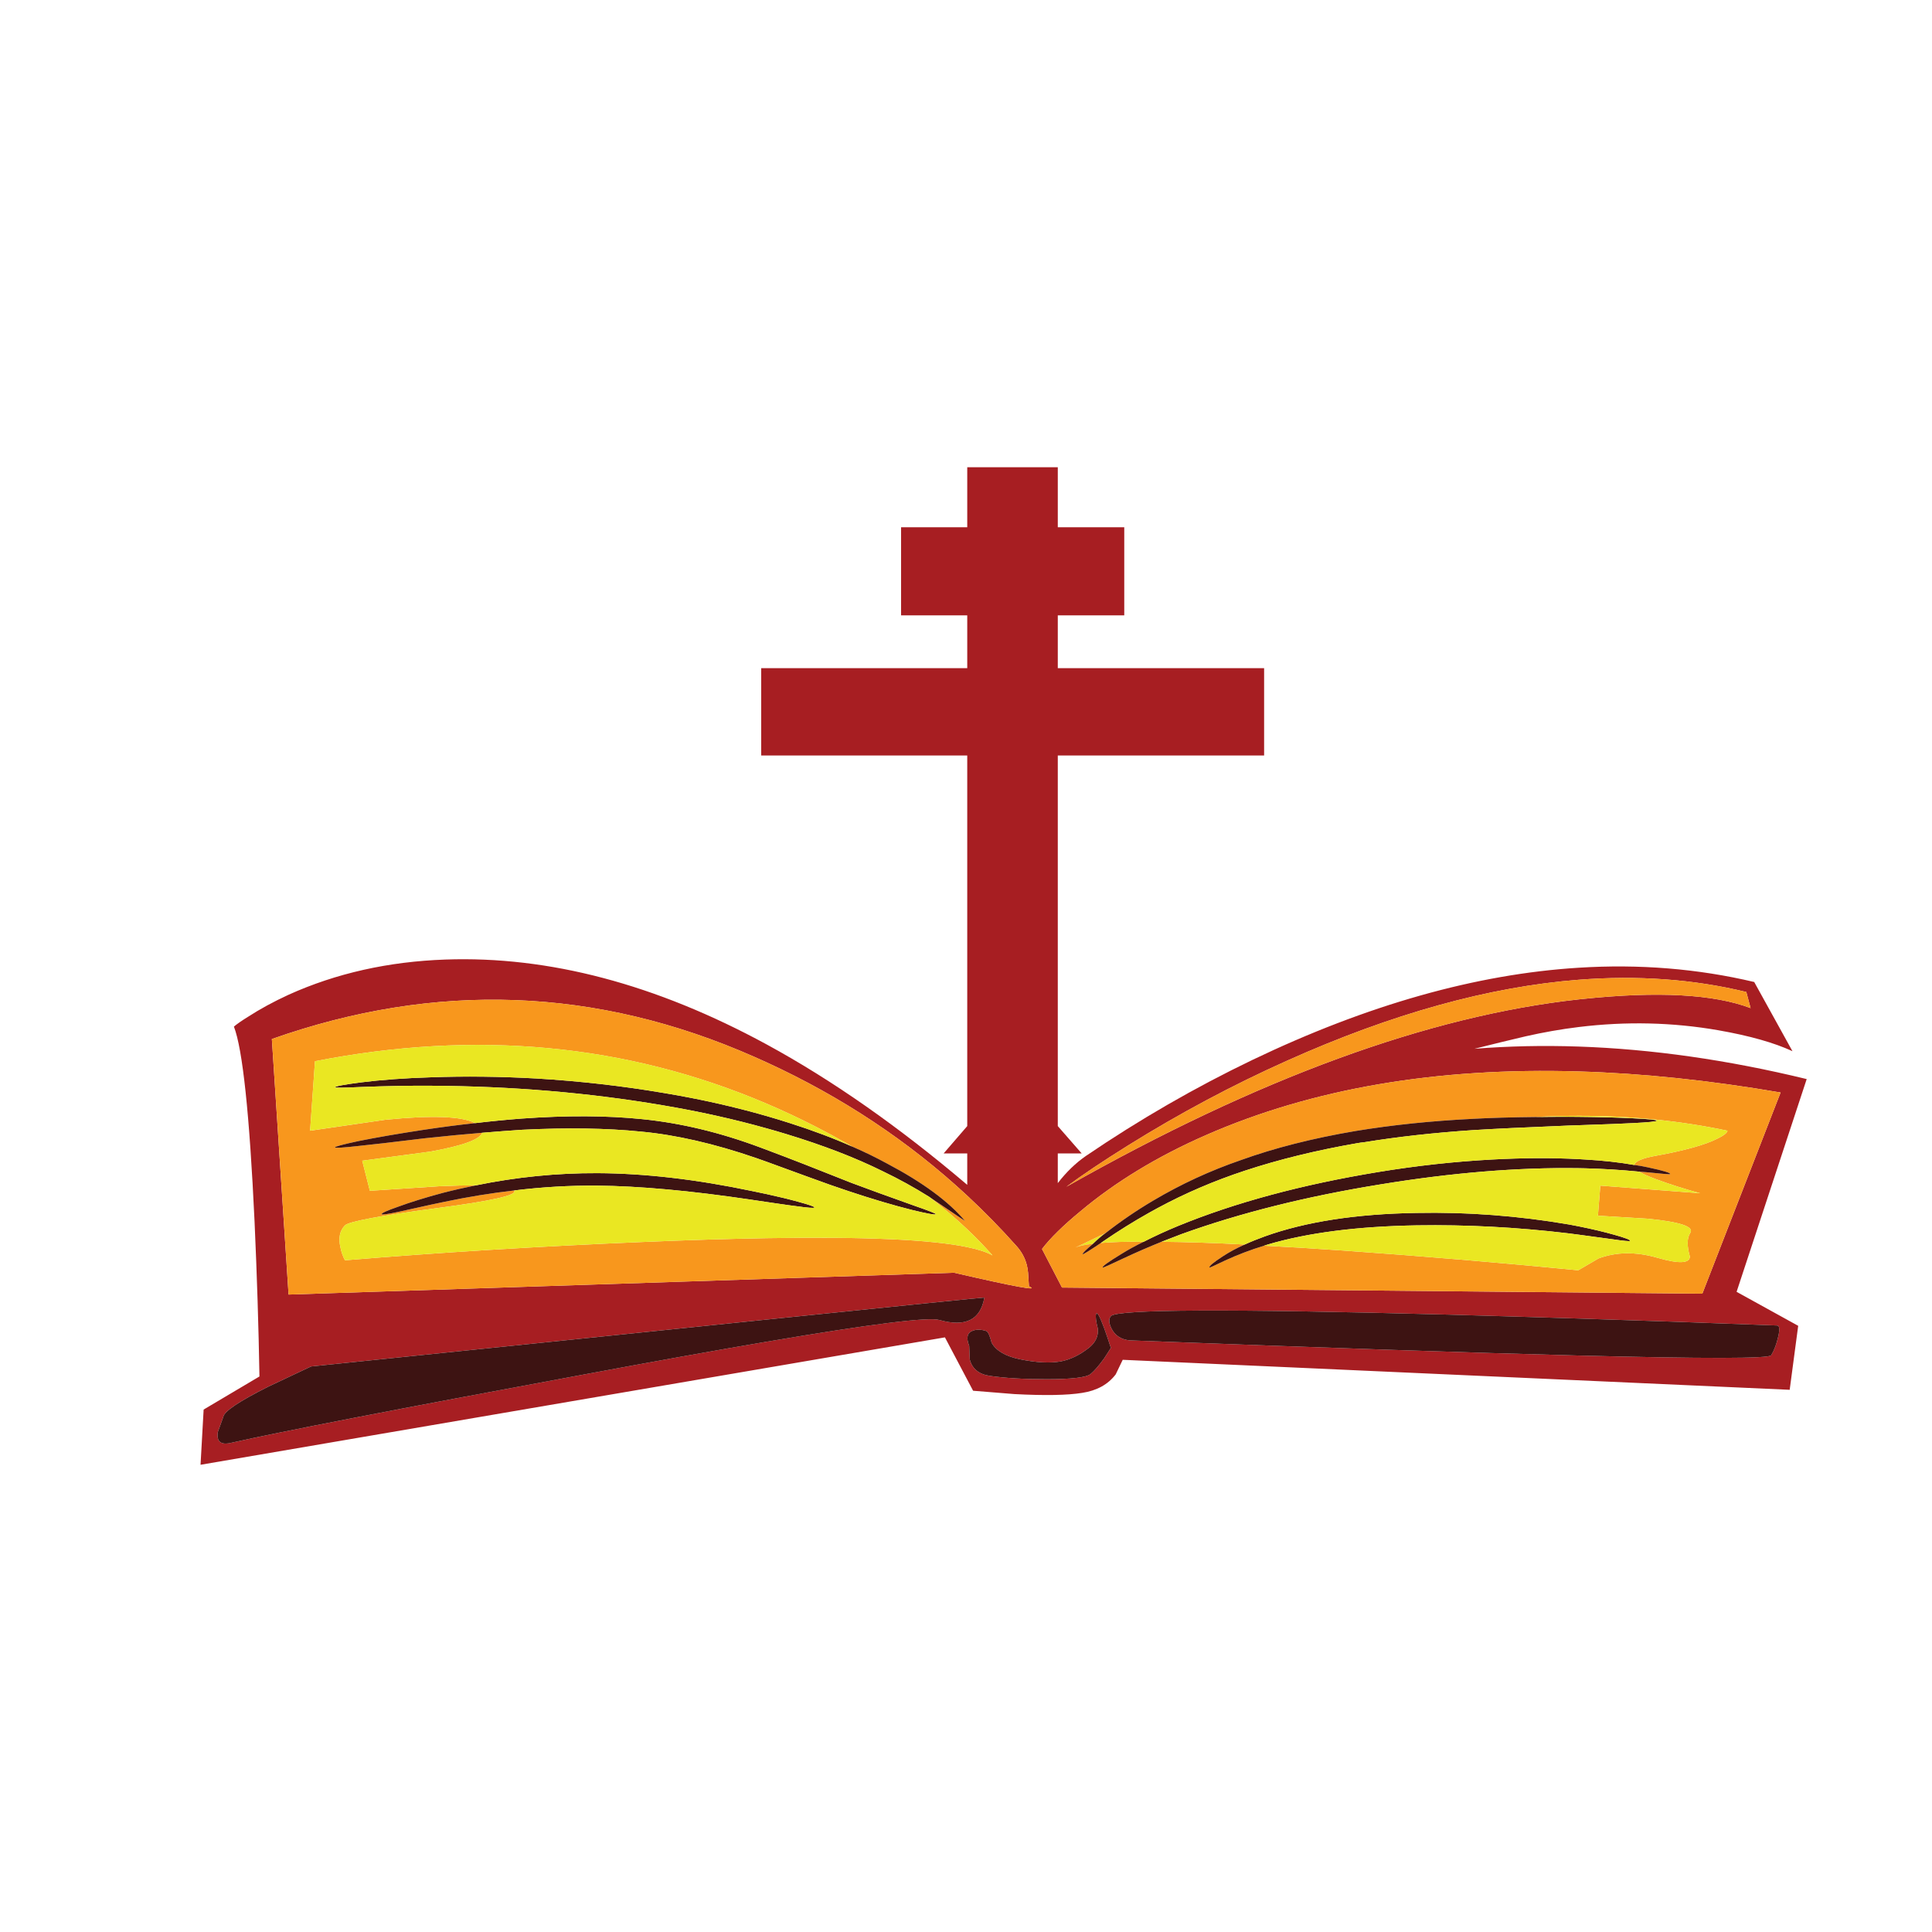 <?xml version="1.0" encoding="utf-8"?>
<!-- Generator: Adobe Illustrator 16.0.0, SVG Export Plug-In . SVG Version: 6.00 Build 0)  -->
<!DOCTYPE svg PUBLIC "-//W3C//DTD SVG 1.1//EN" "http://www.w3.org/Graphics/SVG/1.1/DTD/svg11.dtd">
<svg version="1.1" id="Layer_1" xmlns="http://www.w3.org/2000/svg" xmlns:xlink="http://www.w3.org/1999/xlink" x="0px" y="0px"
	 width="300px" height="300px" viewBox="0 0 300 300" enable-background="new 0 0 300 300" xml:space="preserve">
<g>
	<path fill-rule="evenodd" clip-rule="evenodd" fill="#EAE722" d="M171.695,191.454c-0.311,0.218-0.609,0.454-0.896,0.706
		c-0.404,0.346-0.766,0.674-1.086,0.985c-1.254,0.131-2.16,0.319-2.721,0.567L171.695,191.454z"/>
	<path fill-rule="evenodd" clip-rule="evenodd" fill="#A71E22" d="M264.338,200.879l12.152-31.236
		c-11.012-1.891-21.465-2.979-31.363-3.27c-22.053-0.658-41.359,2.646-57.921,9.91c-7.513,3.301-13.999,7.241-19.462,11.824
		c-1.347,1.111-2.512,2.148-3.491,3.112c-1.011,0.989-1.827,1.898-2.45,2.728l3.106,5.984L264.338,200.879z M271.83,156.537
		l-0.662-2.5c-8.17-1.986-16.85-2.619-26.041-1.9c-13.914,1.086-28.997,5.271-45.251,12.557
		c-8.421,3.766-16.667,8.162-24.739,13.188c-4.02,2.513-7.207,4.648-9.564,6.408c29.742-16.848,56.26-26.549,79.555-29.103
		c0.201-0.021,0.402-0.042,0.6-0.063C257.41,153.898,266.111,154.37,271.83,156.537z M174.574,81.868v13.687h-10.321v8.2h32.038
		v13.561h-32.038v57.542l3.706,4.242h-3.706v4.614c1.33-1.722,2.79-3.132,4.381-4.229c8.325-5.656,16.933-10.621,25.826-14.893
		c17.865-8.561,34.755-13.334,50.667-14.323c9.432-0.593,18.52,0.145,27.266,2.216l5.939,10.744c-2.832-1.317-6.666-2.4-11.502-3.25
		c-7.107-1.238-14.342-1.404-21.703-0.5c-2.723,0.333-5.463,0.813-8.219,1.439c-2.572,0.602-5.227,1.248-7.961,1.938
		c5.285-0.421,10.68-0.536,16.18-0.347c11.342,0.387,23.146,2.07,35.416,5.05l-10.885,33.035l9.564,5.277l-1.32,9.937
		l-103.568-4.659l-1.085,2.261c-1.191,1.569-2.932,2.529-5.222,2.878c-2.293,0.371-5.797,0.432-10.511,0.184l-6.413-0.518
		l-4.375-8.289L31.14,227.449l0.48-8.573l8.667-5.138c-0.131-7.659-0.383-15.669-0.758-24.027
		c-0.782-16.712-1.852-26.813-3.207-30.302c0.476-0.403,1.199-0.907,2.171-1.509c1.886-1.221,3.99-2.365,6.313-3.434
		c7.382-3.334,15.5-5.156,24.354-5.468c16.048-0.572,32.685,3.826,49.91,13.194c10.168,5.534,20.542,12.798,31.123,21.792V179.1
		h-3.662l3.662-4.242v-57.542H118.2v-13.561h31.994v-8.2h-10.277V81.868h10.277v-9.317h14.059v9.317H174.574z M224.748,204.13
		c-33.857-0.909-51.273-0.831-52.251,0.233c-0.378,0.438-0.33,1.113,0.146,2.026c0.561,1.035,1.485,1.616,2.777,1.743
		c30.02,1.147,53.256,1.933,69.707,2.354c19.629,0.502,29.596,0.486,29.904-0.044c0.471-0.782,0.832-1.739,1.086-2.872
		c0.277-1.165,0.215-1.749-0.189-1.749c-10.303-0.396-20.57-0.755-30.801-1.079C238.316,204.523,231.525,204.319,224.748,204.13z
		 M171.462,206.251c-0.724-1.948-1.146-2.671-1.269-2.166c-0.098,0.375-0.002,1.126,0.283,2.255
		c0.094,1.165-0.379,2.154-1.413,2.967c-1.414,1.103-2.845,1.797-4.294,2.083c-1.695,0.312-3.846,0.2-6.451-0.335
		c-2.201-0.467-3.646-1.316-4.336-2.55c-0.287-1.124-0.568-1.734-0.847-1.831c-0.786-0.249-1.478-0.266-2.07-0.051
		c-0.88,0.316-1.069,1.104-0.568,2.361l0.088,2.121c0.379,1.443,1.417,2.289,3.112,2.538c2.357,0.345,5.295,0.518,8.813,0.518
		c3.898,0,6.175-0.268,6.831-0.803c0.603-0.5,1.31-1.316,2.121-2.448l1.035-1.604C172.152,208.242,171.807,207.224,171.462,206.251z
		 M117.178,164.125c-24.527-10.842-49.516-11.77-74.965-2.784l2.595,39.677l103.335-3.39c9.545,2.2,13.424,2.907,11.635,2.12
		c-0.029-0.602-0.076-1.309-0.139-2.12c-0.033-0.421-0.102-0.828-0.203-1.219c-0.286-1.111-0.848-2.121-1.686-3.03
		c-2.406-2.697-4.926-5.27-7.556-7.715c-9.057-8.417-19.431-15.313-31.123-20.688C118.444,164.687,117.813,164.402,117.178,164.125z
		 M35.805,224.06c7.824-1.764,25.887-5.265,54.189-10.505c11.439-2.134,21.132-3.874,29.077-5.221
		c16.166-2.744,25.1-3.865,26.805-3.364c4.052,1.136,6.377-0.025,6.975-3.485c-0.337,0-11.597,1.139-33.78,3.415
		c-17.099,1.751-40.69,4.18-70.773,7.285l-6.691,3.157c-4.491,2.26-6.801,3.814-6.932,4.665l-0.852,2.354
		C33.608,223.839,34.269,224.404,35.805,224.06z"/>
	<path fill-rule="evenodd" clip-rule="evenodd" fill="#F8971D" d="M271.83,156.537c-5.719-2.167-14.42-2.639-26.104-1.414
		c-0.197,0.021-0.398,0.043-0.6,0.063c-23.295,2.554-49.813,12.255-79.555,29.103c2.357-1.76,5.545-3.896,9.564-6.408
		c8.072-5.025,16.318-9.422,24.739-13.188c16.254-7.285,31.337-11.471,45.251-12.557c9.191-0.719,17.871-0.086,26.041,1.9
		L271.83,156.537z M266.691,176.801c0.973-0.471,1.49-0.879,1.553-1.225c-7.369-1.553-15.074-2.322-23.117-2.31
		c-2.211,0-4.443,0.061-6.705,0.183c-3.711,0.034-6.963,0.129-9.752,0.284c-6.439,0.319-12.504,0.948-18.194,1.888
		c-6.663,1.132-12.601,2.641-17.815,4.526c-4.738,1.629-9.258,3.716-13.56,6.262c-2.609,1.541-5.077,3.223-7.405,5.045l-4.703,2.259
		c0.561-0.248,1.467-0.437,2.721-0.567c-1.123,0.942-1.656,1.478-1.597,1.604c0.063,0.063,1.007-0.518,2.829-1.743
		c1.725-0.155,3.938-0.216,6.641-0.183c-1.225,0.594-2.369,1.22-3.434,1.881c-2.072,1.259-3.046,1.966-2.924,2.122
		c0.033,0.059,1.135-0.43,3.302-1.465c1.944-0.909,3.891-1.755,5.839-2.538c3.611,0.025,7.914,0.166,12.91,0.424
		c-1.259,0.563-2.389,1.174-3.391,1.83c-1.51,0.977-2.203,1.56-2.076,1.749c0.029,0.033,0.829-0.329,2.398-1.086
		c1.979-0.909,4.007-1.68,6.086-2.311c3.736,0.189,7.834,0.441,12.291,0.757c12.441,0.88,24.6,1.9,36.477,3.063l3.15-1.838
		c2.768-1.035,5.832-1.066,9.189-0.094c3.271,0.942,4.938,0.879,5-0.189c-0.475-1.666-0.457-2.892,0.051-3.674
		c0.656-0.978-1.543-1.716-6.604-2.216l-7.727-0.468l0.373-4.665l15.51,1.181c-2.326-0.632-4.605-1.354-6.836-2.173
		c-1.191-0.44-2.07-0.834-2.639-1.18c0.438,0.033,0.859,0.068,1.27,0.102c2.355,0.248,3.535,0.341,3.535,0.277
		c0.096-0.186-1.049-0.532-3.436-1.041c-0.689-0.156-1.396-0.28-2.119-0.373c0.092-0.564,1.176-1.035,3.25-1.414
		C261.553,178.672,264.771,177.777,266.691,176.801z M264.338,200.879l-99.429-0.947l-3.106-5.984
		c0.623-0.829,1.439-1.738,2.45-2.728c0.979-0.964,2.145-2.001,3.491-3.112c5.463-4.583,11.949-8.523,19.462-11.824
		c16.562-7.264,35.868-10.568,57.921-9.91c9.898,0.29,20.352,1.379,31.363,3.27L264.338,200.879z M119.071,171.385
		c-21.788-9.297-45.175-11.495-70.161-6.596l-0.758,10.787l11.685-1.697c7.226-0.724,11.875-0.552,13.945,0.518
		c-2.605,0.281-5.259,0.627-7.961,1.035c-3.926,0.598-7.304,1.18-10.132,1.748c-2.483,0.535-3.708,0.863-3.674,0.985
		c0.034,0.126,1.29,0.048,3.769-0.233c1.604-0.156,4.996-0.55,10.176-1.181c3.203-0.345,6.172-0.629,8.907-0.853
		c-0.345,1.045-3.03,2.018-8.055,2.923l-10.562,1.414l1.181,4.671l10.795-0.707c2.202-0.096,4.102-0.145,5.701-0.145
		c-1.729,0.346-3.457,0.738-5.183,1.181c-2.702,0.724-5.027,1.446-6.976,2.165c-1.696,0.594-2.529,0.971-2.5,1.131
		c0.033,0.126,0.93,0.002,2.689-0.373c4.083-0.913,6.454-1.431,7.115-1.553c3.615-0.758,7.197-1.341,10.745-1.748
		c0.034,0,0.05,0.016,0.05,0.049c0.404,0.691-3.588,1.586-11.975,2.684c-8.952,1.191-13.727,2.086-14.324,2.684
		c-0.813,0.816-1.046,1.963-0.701,3.439c0.156,0.754,0.389,1.415,0.701,1.982c14.89-1.225,30.251-2.169,46.084-2.834
		c7.163-0.303,13.636-0.503,19.418-0.6c15.071-0.253,25.445,0.21,31.123,1.389c1.759,0.362,3.068,0.793,3.927,1.294
		c-1.209-1.376-2.518-2.731-3.927-4.065c-1.806-1.713-3.777-3.392-5.915-5.037c0.753,0.509,1.504,1.014,2.253,1.516
		c2.201,1.502,3.302,2.24,3.302,2.215c-2.546-3.021-6.583-5.99-12.108-8.907c-1.667-0.909-3.44-1.774-5.322-2.595
		c-1.856-1.068-3.79-2.121-5.802-3.156C124.115,173.643,121.605,172.467,119.071,171.385z M117.178,164.125
		c0.635,0.277,1.267,0.562,1.894,0.852c11.691,5.375,22.066,12.271,31.123,20.688c2.63,2.445,5.15,5.018,7.556,7.715
		c0.838,0.909,1.399,1.919,1.686,3.03c0.102,0.391,0.17,0.798,0.203,1.219c0.063,0.812,0.109,1.519,0.139,2.12
		c1.789,0.787-2.09,0.08-11.635-2.12l-103.335,3.39l-2.595-39.677C67.662,152.355,92.65,153.283,117.178,164.125z"/>
	<path fill-rule="evenodd" clip-rule="evenodd" fill="#3D1312" d="M257.268,174.018c0,0.13-1.229,0.256-3.682,0.379
		c-1.512,0.084-4.33,0.193-8.459,0.328c-0.492,0.017-1.002,0.033-1.527,0.051c-6.906,0.281-11.854,0.518-14.842,0.707
		c-6.094,0.408-11.734,1.035-16.918,1.881c-0.346,0.033-0.69,0.08-1.035,0.139c-6.348,1.099-12.189,2.527-17.525,4.287
		c-4.772,1.572-9.282,3.507-13.529,5.801c-0.467,0.253-0.921,0.504-1.363,0.752c-2.356,1.32-4.727,2.799-7.107,4.431
		c-0.131,0.093-0.242,0.171-0.334,0.233c-1.822,1.226-2.766,1.806-2.829,1.743c-0.06-0.126,0.474-0.661,1.597-1.604
		c0.32-0.312,0.682-0.64,1.086-0.985c0.287-0.252,0.586-0.488,0.896-0.706c2.328-1.822,4.796-3.504,7.405-5.045
		c4.302-2.546,8.821-4.633,13.56-6.262c5.215-1.886,11.152-3.395,17.815-4.526c5.69-0.939,11.755-1.568,18.194-1.888
		c2.789-0.155,6.041-0.25,9.752-0.284c1.635-0.025,3.344-0.037,5.133-0.037c0.539,0.004,1.063,0.008,1.572,0.012
		c3.375,0.033,6.195,0.107,8.459,0.221C256.039,173.768,257.268,173.891,257.268,174.018z M255.902,181.271
		c2.387,0.509,3.531,0.855,3.436,1.041c0,0.063-1.18-0.029-3.535-0.277c-0.41-0.033-0.832-0.068-1.27-0.102
		c-2.857-0.277-5.654-0.45-8.391-0.518c-0.336-0.008-0.674-0.014-1.016-0.019c-9.428-0.14-19.689,0.7-30.788,2.519
		c-11.464,1.852-21.767,4.428-30.907,7.727c-1.006,0.379-2.027,0.772-3.063,1.181c-1.948,0.783-3.895,1.629-5.839,2.538
		c-2.167,1.035-3.269,1.523-3.302,1.465c-0.122-0.156,0.852-0.863,2.924-2.122c1.064-0.661,2.209-1.287,3.434-1.881
		c1.666-0.854,3.441-1.671,5.328-2.449c8.889-3.646,19.271-6.442,31.146-8.39c5.936-0.977,11.809-1.62,17.619-1.932
		c4.854-0.261,9.336-0.283,13.447-0.063c0.357,0.021,0.713,0.042,1.066,0.063c2.736,0.155,5.266,0.438,7.59,0.846
		C254.506,180.991,255.213,181.115,255.902,181.271z M189.889,195.077c1.002-0.656,2.132-1.267,3.391-1.83
		c0.977-0.446,2.028-0.872,3.156-1.276c6.313-2.264,14.15-3.475,23.509-3.629c7.917-0.156,15.819,0.443,23.706,1.799
		c0.504,0.092,0.996,0.187,1.477,0.283c2.084,0.418,3.93,0.855,5.543,1.314c1.695,0.471,2.512,0.784,2.449,0.94
		c-0.033,0.096-0.914,0.019-2.639-0.233c-2.154-0.304-3.939-0.546-5.354-0.727c-0.652-0.088-1.225-0.162-1.717-0.221
		c-7.918-0.939-15.723-1.348-23.414-1.225c-9.238,0.155-16.951,1.146-23.137,2.974c-0.186,0.063-0.373,0.124-0.563,0.183
		c-2.079,0.631-4.107,1.401-6.086,2.311c-1.569,0.757-2.369,1.119-2.398,1.086C187.686,196.637,188.379,196.054,189.889,195.077z
		 M171.462,206.251c0.345,0.973,0.69,1.991,1.035,3.056l-1.035,1.604c-0.812,1.132-1.519,1.948-2.121,2.448
		c-0.656,0.535-2.933,0.803-6.831,0.803c-3.518,0-6.455-0.173-8.813-0.518c-1.695-0.249-2.733-1.095-3.112-2.538l-0.088-2.121
		c-0.501-1.258-0.312-2.045,0.568-2.361c0.593-0.215,1.284-0.198,2.07,0.051c0.278,0.097,0.56,0.707,0.847,1.831
		c0.689,1.233,2.135,2.083,4.336,2.55c2.605,0.535,4.756,0.646,6.451,0.335c1.449-0.286,2.88-0.98,4.294-2.083
		c1.034-0.813,1.507-1.802,1.413-2.967c-0.285-1.129-0.381-1.88-0.283-2.255C170.315,203.58,170.738,204.303,171.462,206.251z
		 M224.748,204.13c6.777,0.189,13.568,0.394,20.379,0.612c10.23,0.324,20.498,0.684,30.801,1.079c0.404,0,0.467,0.584,0.189,1.749
		c-0.254,1.133-0.615,2.09-1.086,2.872c-0.309,0.53-10.275,0.546-29.904,0.044c-16.451-0.421-39.688-1.206-69.707-2.354
		c-1.292-0.127-2.217-0.708-2.777-1.743c-0.476-0.913-0.523-1.588-0.146-2.026C173.475,203.299,190.891,203.221,224.748,204.13z
		 M122.645,174.396c3.552,1.132,6.805,2.356,9.76,3.674c1.881,0.82,3.655,1.686,5.322,2.595c5.526,2.917,9.562,5.886,12.108,8.907
		c0,0.025-1.101-0.713-3.302-2.215c-0.749-0.502-1.5-1.007-2.253-1.516c-2.294-1.443-4.684-2.762-7.171-3.952
		c-4.238-2.104-9.246-4.036-15.025-5.796c-0.993-0.303-1.997-0.595-3.011-0.877c-5.189-1.456-10.607-2.658-16.255-3.604
		c-11.439-1.944-23.378-2.95-35.819-3.017c-3.295-0.025-6.938,0.039-10.928,0.194c-2.702,0.126-4.053,0.144-4.053,0.051
		c0-0.163,1.334-0.419,4.002-0.764c3.203-0.403,6.85-0.669,10.94-0.796c5.303-0.189,10.751-0.126,16.344,0.189
		c6.751,0.404,13.362,1.158,19.835,2.26c5.513,0.918,10.825,2.111,15.934,3.58C120.275,173.655,121.466,174.018,122.645,174.396z
		 M119.071,186.649c-0.757-0.114-1.607-0.24-2.55-0.379c-9.301-1.38-17.232-2.103-23.793-2.165
		c-4.271-0.033-8.575,0.217-12.91,0.752c-3.548,0.407-7.129,0.99-10.745,1.748c-0.661,0.122-3.032,0.64-7.115,1.553
		c-1.759,0.375-2.656,0.499-2.689,0.373c-0.03-0.16,0.804-0.537,2.5-1.131c1.949-0.719,4.274-1.441,6.976-2.165
		c1.726-0.442,3.454-0.835,5.183-1.181c6.284-1.287,12.567-1.916,18.85-1.887c7.348,0.033,15.357,0.961,24.027,2.783
		c0.791,0.16,1.547,0.317,2.266,0.474c1.852,0.403,3.468,0.798,4.849,1.181c1.729,0.467,2.578,0.764,2.544,0.891
		c-0.029,0.125-0.94,0.063-2.733-0.19C123.411,187.281,121.857,187.063,119.071,186.649z M119.071,180.406
		c-0.66-0.236-1.214-0.432-1.66-0.588c-6.498-2.234-12.463-3.602-17.897-4.104c-5.281-0.534-11.424-0.629-18.427-0.283
		c-1.915,0.127-3.988,0.281-6.218,0.467c-2.735,0.224-5.705,0.508-8.907,0.853c-5.181,0.631-8.573,1.024-10.176,1.181
		c-2.479,0.281-3.735,0.359-3.769,0.233c-0.033-0.122,1.191-0.45,3.674-0.985c2.828-0.568,6.206-1.15,10.132-1.748
		c2.702-0.408,5.356-0.754,7.961-1.035c2.419-0.286,4.808-0.52,7.165-0.701c7.037-0.51,13.304-0.48,18.8,0.088
		c5.967,0.598,12.062,2.059,18.282,4.382c0.337,0.126,0.684,0.257,1.042,0.392c3.438,1.283,7.82,2.99,13.144,5.119
		c2.513,0.943,5.715,2.107,9.608,3.491c2.357,0.816,3.521,1.271,3.491,1.364c-0.034,0.159-1.276-0.06-3.725-0.657
		c-2.892-0.724-6.174-1.698-9.848-2.923c-1.541-0.501-3.771-1.288-6.692-2.361C122.533,181.66,120.541,180.933,119.071,180.406z
		 M35.805,224.06c-1.536,0.345-2.197-0.221-1.982-1.698l0.852-2.354c0.131-0.851,2.441-2.405,6.932-4.665l6.691-3.157
		c30.083-3.105,53.674-5.534,70.773-7.285c22.184-2.276,33.443-3.415,33.78-3.415c-0.598,3.46-2.923,4.621-6.975,3.485
		c-1.705-0.501-10.64,0.62-26.805,3.364c-7.945,1.347-17.638,3.087-29.077,5.221C61.691,218.795,43.629,222.296,35.805,224.06z"/>
	<path fill-rule="evenodd" clip-rule="evenodd" fill="#EAE722" d="M119.071,175.217c1.015,0.282,2.019,0.574,3.011,0.877
		c5.779,1.76,10.787,3.691,15.025,5.796c2.487,1.19,4.877,2.509,7.171,3.952c2.138,1.646,4.109,3.324,5.915,5.037
		c1.41,1.334,2.718,2.689,3.927,4.065c-0.859-0.501-2.168-0.932-3.927-1.294c-5.678-1.179-16.052-1.642-31.123-1.389
		c-5.782,0.097-12.255,0.297-19.418,0.6c-15.833,0.665-31.194,1.609-46.084,2.834c-0.312-0.567-0.545-1.229-0.701-1.982
		c-0.345-1.477-0.112-2.623,0.701-3.439c0.598-0.598,5.372-1.492,14.324-2.684c8.387-1.098,12.379-1.992,11.975-2.684
		c0-0.033-0.017-0.049-0.05-0.049c4.335-0.535,8.638-0.785,12.91-0.752c6.561,0.063,14.492,0.785,23.793,2.165
		c0.942,0.139,1.792,0.265,2.55,0.379c2.786,0.413,4.339,0.632,4.659,0.656c1.793,0.253,2.704,0.315,2.733,0.19
		c0.034-0.127-0.814-0.424-2.544-0.891c-1.38-0.383-2.997-0.777-4.849-1.181c-0.719-0.156-1.475-0.313-2.266-0.474
		c-8.669-1.822-16.679-2.75-24.027-2.783c-6.283-0.029-12.566,0.6-18.85,1.887c-1.599,0-3.499,0.049-5.701,0.145l-10.795,0.707
		l-1.181-4.671l10.562-1.414c5.025-0.905,7.71-1.878,8.055-2.923c2.23-0.186,4.303-0.34,6.218-0.467
		c7.003-0.346,13.146-0.251,18.427,0.283c5.434,0.502,11.399,1.869,17.897,4.104c0.446,0.156,1,0.352,1.66,0.588
		c1.469,0.526,3.462,1.254,5.979,2.184c2.921,1.073,5.151,1.86,6.692,2.361c3.674,1.225,6.957,2.199,9.848,2.923
		c2.449,0.598,3.69,0.816,3.725,0.657c0.029-0.094-1.134-0.548-3.491-1.364c-3.893-1.384-7.096-2.548-9.608-3.491
		c-5.324-2.129-9.705-3.836-13.144-5.119c-0.357-0.135-0.705-0.266-1.042-0.392c-6.22-2.323-12.314-3.784-18.282-4.382
		c-5.497-0.568-11.763-0.598-18.8-0.088c-2.356,0.182-4.745,0.415-7.165,0.701c-2.071-1.069-6.719-1.241-13.945-0.518l-11.685,1.697
		l0.758-10.787c24.986-4.899,48.373-2.701,70.161,6.596c2.534,1.082,5.044,2.258,7.531,3.529c2.012,1.035,3.946,2.088,5.802,3.156
		c-2.955-1.317-6.208-2.542-9.76-3.674c-1.178-0.379-2.369-0.741-3.573-1.086c-5.109-1.469-10.42-2.662-15.934-3.58
		c-6.473-1.102-13.084-1.855-19.835-2.26c-5.593-0.315-11.041-0.379-16.344-0.189c-4.09,0.127-7.737,0.393-10.94,0.796
		c-2.668,0.345-4.002,0.601-4.002,0.764c0,0.093,1.351,0.075,4.053-0.051c3.99-0.155,7.632-0.22,10.928-0.194
		c12.44,0.066,24.38,1.072,35.819,3.017C108.464,172.559,113.882,173.761,119.071,175.217z M254.533,181.934
		c0.568,0.346,1.447,0.739,2.639,1.18c2.23,0.818,4.51,1.541,6.836,2.173l-15.51-1.181l-0.373,4.665l7.727,0.468
		c5.061,0.5,7.26,1.238,6.604,2.216c-0.508,0.782-0.525,2.008-0.051,3.674c-0.063,1.068-1.729,1.132-5,0.189
		c-3.357-0.973-6.422-0.941-9.189,0.094l-3.15,1.838c-11.877-1.162-24.035-2.183-36.477-3.063
		c-4.457-0.315-8.555-0.567-12.291-0.757c0.189-0.059,0.377-0.12,0.563-0.183c6.186-1.827,13.898-2.818,23.137-2.974
		c7.691-0.123,15.496,0.285,23.414,1.225c0.492,0.059,1.064,0.133,1.717,0.221c1.414,0.181,3.199,0.423,5.354,0.727
		c1.725,0.252,2.605,0.329,2.639,0.233c0.063-0.156-0.754-0.47-2.449-0.94c-1.613-0.459-3.459-0.896-5.543-1.314
		c-0.48-0.097-0.973-0.191-1.477-0.283c-7.887-1.355-15.789-1.955-23.706-1.799c-9.358,0.154-17.196,1.365-23.509,3.629
		c-1.128,0.404-2.18,0.83-3.156,1.276c-4.996-0.258-9.299-0.398-12.91-0.424c1.035-0.408,2.057-0.802,3.063-1.181
		c9.141-3.299,19.443-5.875,30.907-7.727c11.099-1.818,21.36-2.658,30.788-2.519c0.342,0.005,0.68,0.011,1.016,0.019
		C248.879,181.483,251.676,181.656,254.533,181.934z M257.268,174.018c0-0.127-1.229-0.25-3.682-0.373
		c-2.264-0.113-5.084-0.188-8.459-0.221c-0.51-0.004-1.033-0.008-1.572-0.012c-1.789,0-3.498,0.012-5.133,0.037
		c2.262-0.122,4.494-0.183,6.705-0.183c8.043-0.013,15.748,0.757,23.117,2.31c-0.063,0.346-0.58,0.754-1.553,1.225
		c-1.92,0.977-5.139,1.871-9.658,2.684c-2.074,0.379-3.158,0.85-3.25,1.414c-2.324-0.408-4.854-0.69-7.59-0.846
		c-0.354-0.021-0.709-0.043-1.066-0.063c-4.111-0.22-8.594-0.197-13.447,0.063c-5.811,0.312-11.684,0.955-17.619,1.932
		c-11.876,1.947-22.258,4.744-31.146,8.39c-1.887,0.778-3.662,1.595-5.328,2.449c-2.702-0.033-4.916,0.027-6.641,0.183
		c0.092-0.063,0.203-0.141,0.334-0.233c2.381-1.632,4.751-3.11,7.107-4.431c0.442-0.248,0.896-0.499,1.363-0.752
		c4.247-2.294,8.757-4.229,13.529-5.801c5.336-1.76,11.178-3.188,17.525-4.287c0.345-0.059,0.689-0.105,1.035-0.139
		c5.184-0.846,10.824-1.473,16.918-1.881c2.988-0.189,7.936-0.426,14.842-0.707c0.525-0.018,1.035-0.034,1.527-0.051
		c4.129-0.135,6.947-0.244,8.459-0.328C256.039,174.273,257.268,174.147,257.268,174.018z"/>
</g>
</svg>
